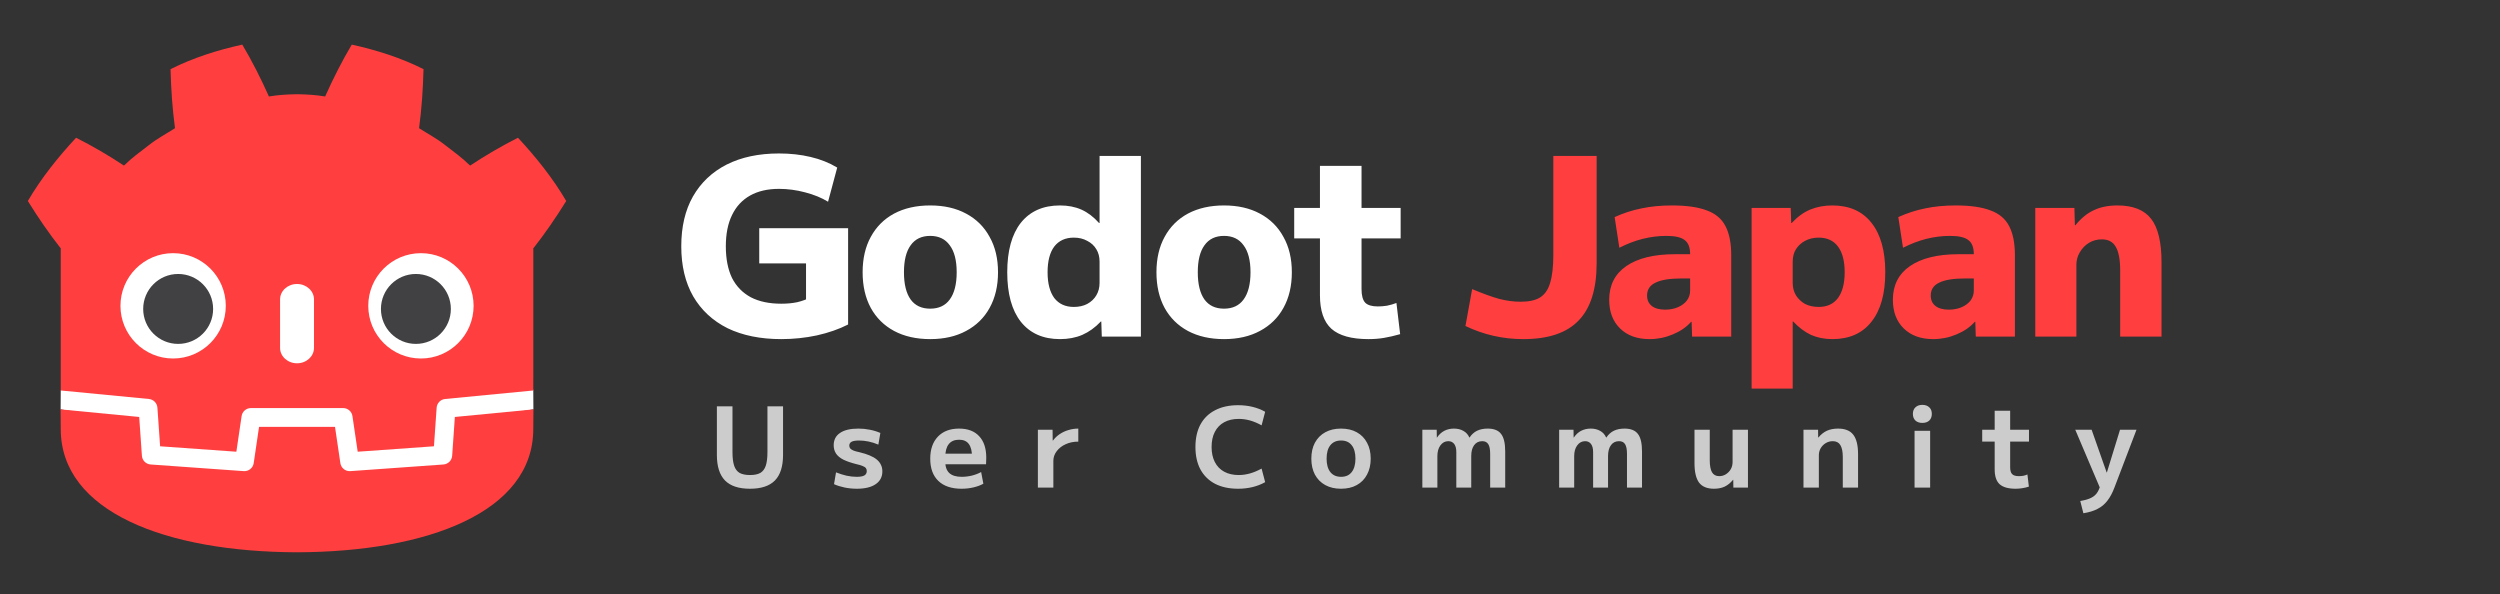 <svg width="202" height="48" viewBox="0 0 202 48" fill="none" xmlns="http://www.w3.org/2000/svg">
<rect x="0" y="0" width="202" height="48" fill="#333333" stroke="none"/>
<path d="M63.127 27.4C61.447 27.4 60.001 27.107 58.787 26.52C57.587 25.92 56.66 25.06 56.007 23.94C55.367 22.82 55.047 21.473 55.047 19.9C55.047 18.327 55.361 16.987 55.987 15.88C56.627 14.76 57.534 13.9 58.707 13.3C59.894 12.7 61.307 12.4 62.947 12.4C63.854 12.4 64.701 12.493 65.487 12.68C66.287 12.867 67.007 13.153 67.647 13.54L66.907 16.3C66.387 15.98 65.767 15.727 65.047 15.54C64.341 15.353 63.641 15.26 62.947 15.26C62.027 15.26 61.247 15.44 60.607 15.8C59.967 16.16 59.48 16.687 59.147 17.38C58.814 18.06 58.647 18.9 58.647 19.9C58.647 20.913 58.814 21.767 59.147 22.46C59.494 23.14 60.001 23.66 60.667 24.02C61.334 24.367 62.154 24.54 63.127 24.54C63.594 24.54 64.02 24.5 64.407 24.42C64.807 24.327 65.187 24.187 65.547 24L65.127 24.86V21.28H61.347V18.44H68.527V26.22C67.794 26.593 66.954 26.887 66.007 27.1C65.074 27.3 64.114 27.4 63.127 27.4ZM75.16 27.4C74.04 27.4 73.066 27.18 72.24 26.74C71.426 26.3 70.8 25.68 70.36 24.88C69.92 24.067 69.7 23.107 69.7 22C69.7 20.893 69.92 19.94 70.36 19.14C70.8 18.327 71.426 17.7 72.24 17.26C73.066 16.82 74.04 16.6 75.16 16.6C76.28 16.6 77.246 16.82 78.06 17.26C78.886 17.7 79.52 18.327 79.96 19.14C80.413 19.94 80.64 20.893 80.64 22C80.64 23.107 80.413 24.067 79.96 24.88C79.52 25.68 78.886 26.3 78.06 26.74C77.246 27.18 76.28 27.4 75.16 27.4ZM75.16 24.94C75.853 24.94 76.38 24.693 76.74 24.2C77.113 23.693 77.3 22.96 77.3 22C77.3 21.04 77.113 20.313 76.74 19.82C76.38 19.313 75.853 19.06 75.16 19.06C74.466 19.06 73.94 19.313 73.58 19.82C73.22 20.313 73.04 21.04 73.04 22C73.04 22.96 73.22 23.693 73.58 24.2C73.94 24.693 74.466 24.94 75.16 24.94ZM85.645 27.4C84.285 27.4 83.231 26.933 82.485 26C81.751 25.067 81.385 23.733 81.385 22C81.385 20.267 81.751 18.933 82.485 18C83.231 17.067 84.285 16.6 85.645 16.6C86.298 16.6 86.878 16.713 87.385 16.94C87.891 17.167 88.365 17.527 88.805 18.02H88.845V12.6H92.185V27.2H89.025L88.985 25.98H88.945C88.492 26.46 87.992 26.82 87.445 27.06C86.912 27.287 86.311 27.4 85.645 27.4ZM86.765 24.8C87.178 24.8 87.538 24.72 87.845 24.56C88.165 24.387 88.412 24.153 88.585 23.86C88.758 23.567 88.845 23.233 88.845 22.86V21.14C88.845 20.753 88.758 20.42 88.585 20.14C88.412 19.847 88.165 19.62 87.845 19.46C87.538 19.287 87.178 19.2 86.765 19.2C86.085 19.2 85.558 19.44 85.185 19.92C84.825 20.4 84.645 21.093 84.645 22C84.645 22.893 84.825 23.587 85.185 24.08C85.558 24.56 86.085 24.8 86.765 24.8ZM98.901 27.4C97.781 27.4 96.808 27.18 95.981 26.74C95.168 26.3 94.541 25.68 94.101 24.88C93.661 24.067 93.441 23.107 93.441 22C93.441 20.893 93.661 19.94 94.101 19.14C94.541 18.327 95.168 17.7 95.981 17.26C96.808 16.82 97.781 16.6 98.901 16.6C100.021 16.6 100.988 16.82 101.801 17.26C102.628 17.7 103.261 18.327 103.701 19.14C104.154 19.94 104.381 20.893 104.381 22C104.381 23.107 104.154 24.067 103.701 24.88C103.261 25.68 102.628 26.3 101.801 26.74C100.988 27.18 100.021 27.4 98.901 27.4ZM98.901 24.94C99.594 24.94 100.121 24.693 100.481 24.2C100.854 23.693 101.041 22.96 101.041 22C101.041 21.04 100.854 20.313 100.481 19.82C100.121 19.313 99.594 19.06 98.901 19.06C98.208 19.06 97.681 19.313 97.321 19.82C96.961 20.313 96.781 21.04 96.781 22C96.781 22.96 96.961 23.693 97.321 24.2C97.681 24.693 98.208 24.94 98.901 24.94ZM110.572 27.4C109.199 27.4 108.199 27.12 107.572 26.56C106.959 26 106.652 25.1 106.652 23.86V19.26H104.572V16.8H106.652V13.4H110.012V16.8H113.172V19.26H110.012V23.36C110.012 23.88 110.112 24.247 110.312 24.46C110.512 24.66 110.852 24.76 111.332 24.76C111.572 24.76 111.819 24.74 112.072 24.7C112.339 24.647 112.592 24.573 112.832 24.48L113.132 27C112.665 27.133 112.232 27.233 111.832 27.3C111.445 27.367 111.025 27.4 110.572 27.4Z" fill="white"/>
<path d="M123.089 27.4C121.435 27.4 119.875 27.047 118.409 26.34L118.949 23.36C119.842 23.733 120.582 24 121.169 24.16C121.755 24.307 122.322 24.38 122.869 24.38C123.535 24.38 124.055 24.267 124.429 24.04C124.815 23.8 125.089 23.407 125.249 22.86C125.422 22.3 125.509 21.547 125.509 20.6V12.6H129.009V21.26C129.009 23.353 128.522 24.9 127.549 25.9C126.589 26.9 125.102 27.4 123.089 27.4ZM133.283 27.4C132.283 27.4 131.489 27.113 130.903 26.54C130.316 25.967 130.023 25.193 130.023 24.22C130.023 23.047 130.483 22.14 131.403 21.5C132.336 20.86 133.649 20.54 135.343 20.54H136.563C136.563 19.993 136.416 19.613 136.123 19.4C135.843 19.173 135.349 19.06 134.643 19.06C134.003 19.06 133.363 19.14 132.723 19.3C132.096 19.46 131.469 19.7 130.843 20.02L130.463 17.54C131.169 17.22 131.889 16.987 132.623 16.84C133.369 16.68 134.196 16.6 135.103 16.6C136.276 16.6 137.209 16.733 137.903 17C138.609 17.253 139.116 17.68 139.423 18.28C139.729 18.867 139.883 19.647 139.883 20.62V27.2H136.723L136.683 26H136.643C136.269 26.427 135.776 26.767 135.163 27.02C134.563 27.273 133.936 27.4 133.283 27.4ZM134.543 25.02C134.929 25.02 135.276 24.953 135.583 24.82C135.889 24.687 136.129 24.507 136.303 24.28C136.476 24.04 136.563 23.773 136.563 23.48V22.5H135.843C134.909 22.5 134.216 22.613 133.763 22.84C133.309 23.053 133.083 23.4 133.083 23.88C133.083 24.24 133.209 24.52 133.463 24.72C133.716 24.92 134.076 25.02 134.543 25.02ZM148.05 16.6C149.423 16.6 150.477 17.067 151.21 18C151.957 18.933 152.33 20.267 152.33 22C152.33 23.733 151.957 25.067 151.21 26C150.477 26.933 149.423 27.4 148.05 27.4C147.423 27.4 146.85 27.287 146.33 27.06C145.823 26.82 145.343 26.46 144.89 25.98H144.85V31.4H141.53V16.8H144.69L144.73 18.02H144.77C145.223 17.527 145.717 17.167 146.25 16.94C146.797 16.713 147.397 16.6 148.05 16.6ZM146.95 19.2C146.537 19.2 146.17 19.287 145.85 19.46C145.543 19.62 145.297 19.847 145.11 20.14C144.937 20.42 144.85 20.753 144.85 21.14V22.86C144.85 23.233 144.937 23.567 145.11 23.86C145.297 24.153 145.543 24.387 145.85 24.56C146.17 24.72 146.537 24.8 146.95 24.8C147.63 24.8 148.15 24.56 148.51 24.08C148.87 23.587 149.05 22.893 149.05 22C149.05 21.093 148.87 20.4 148.51 19.92C148.15 19.44 147.63 19.2 146.95 19.2ZM156.204 27.4C155.204 27.4 154.41 27.113 153.824 26.54C153.237 25.967 152.944 25.193 152.944 24.22C152.944 23.047 153.404 22.14 154.324 21.5C155.257 20.86 156.57 20.54 158.264 20.54H159.484C159.484 19.993 159.337 19.613 159.044 19.4C158.764 19.173 158.27 19.06 157.564 19.06C156.924 19.06 156.284 19.14 155.644 19.3C155.017 19.46 154.39 19.7 153.764 20.02L153.384 17.54C154.09 17.22 154.81 16.987 155.544 16.84C156.29 16.68 157.117 16.6 158.024 16.6C159.197 16.6 160.13 16.733 160.824 17C161.53 17.253 162.037 17.68 162.344 18.28C162.65 18.867 162.804 19.647 162.804 20.62V27.2H159.644L159.604 26H159.564C159.19 26.427 158.697 26.767 158.084 27.02C157.484 27.273 156.857 27.4 156.204 27.4ZM157.464 25.02C157.85 25.02 158.197 24.953 158.504 24.82C158.81 24.687 159.05 24.507 159.224 24.28C159.397 24.04 159.484 23.773 159.484 23.48V22.5H158.764C157.83 22.5 157.137 22.613 156.684 22.84C156.23 23.053 156.004 23.4 156.004 23.88C156.004 24.24 156.13 24.52 156.384 24.72C156.637 24.92 156.997 25.02 157.464 25.02ZM164.451 27.2V16.8H167.611L167.651 18.2H167.691C168.158 17.627 168.658 17.22 169.191 16.98C169.724 16.727 170.358 16.6 171.091 16.6C172.344 16.6 173.251 16.96 173.811 17.68C174.371 18.4 174.651 19.573 174.651 21.2V27.2H171.311V21.86C171.311 20.98 171.191 20.34 170.951 19.94C170.724 19.54 170.351 19.34 169.831 19.34C169.444 19.34 169.098 19.433 168.791 19.62C168.484 19.807 168.238 20.06 168.051 20.38C167.864 20.687 167.771 21.027 167.771 21.4V27.2H164.451Z" fill="#FF3F3F"/>
<path d="M60.597 39.49C59.691 39.49 59.019 39.268 58.581 38.824C58.143 38.374 57.924 37.687 57.924 36.763V32.83H59.184V36.52C59.184 36.988 59.229 37.357 59.319 37.627C59.409 37.897 59.556 38.092 59.76 38.212C59.97 38.326 60.249 38.383 60.597 38.383C60.951 38.383 61.23 38.326 61.434 38.212C61.638 38.092 61.785 37.897 61.875 37.627C61.965 37.357 62.01 36.988 62.01 36.52V32.83H63.27V36.763C63.27 37.687 63.051 38.374 62.613 38.824C62.175 39.268 61.503 39.49 60.597 39.49ZM69.234 39.49C68.898 39.49 68.568 39.457 68.244 39.391C67.926 39.325 67.641 39.235 67.389 39.121L67.551 38.167C67.839 38.281 68.124 38.371 68.406 38.437C68.688 38.497 68.961 38.527 69.225 38.527C69.501 38.527 69.705 38.491 69.837 38.419C69.969 38.341 70.035 38.221 70.035 38.059C70.035 37.963 70.011 37.885 69.963 37.825C69.915 37.759 69.828 37.702 69.702 37.654C69.582 37.6 69.411 37.549 69.189 37.501C68.763 37.393 68.415 37.273 68.145 37.141C67.875 37.003 67.677 36.838 67.551 36.646C67.425 36.454 67.362 36.232 67.362 35.98C67.362 35.542 67.533 35.209 67.875 34.981C68.217 34.747 68.712 34.63 69.36 34.63C69.672 34.63 69.975 34.66 70.269 34.72C70.563 34.774 70.851 34.861 71.133 34.981L70.971 35.926C70.707 35.812 70.443 35.728 70.179 35.674C69.915 35.62 69.657 35.593 69.405 35.593C69.135 35.593 68.937 35.626 68.811 35.692C68.685 35.758 68.622 35.863 68.622 36.007C68.622 36.091 68.646 36.166 68.694 36.232C68.748 36.292 68.835 36.349 68.955 36.403C69.075 36.451 69.237 36.496 69.441 36.538C69.765 36.616 70.041 36.703 70.269 36.799C70.503 36.895 70.695 37.006 70.845 37.132C70.995 37.258 71.106 37.399 71.178 37.555C71.256 37.711 71.295 37.888 71.295 38.086C71.295 38.53 71.115 38.875 70.755 39.121C70.395 39.367 69.888 39.49 69.234 39.49ZM77.692 39.49C76.882 39.49 76.258 39.28 75.82 38.86C75.382 38.44 75.163 37.84 75.163 37.06C75.163 36.304 75.37 35.71 75.784 35.278C76.198 34.846 76.768 34.63 77.494 34.63C78.196 34.63 78.736 34.834 79.114 35.242C79.498 35.65 79.69 36.229 79.69 36.979C79.69 37.063 79.687 37.159 79.681 37.267C79.681 37.375 79.678 37.456 79.672 37.51H75.856V36.655H78.709L78.538 36.916C78.538 36.448 78.451 36.1 78.277 35.872C78.109 35.644 77.848 35.53 77.494 35.53C77.122 35.53 76.843 35.65 76.657 35.89C76.471 36.124 76.378 36.475 76.378 36.943V37.303C76.378 37.711 76.486 38.017 76.702 38.221C76.924 38.425 77.257 38.527 77.701 38.527C77.977 38.527 78.253 38.494 78.529 38.428C78.811 38.356 79.06 38.26 79.276 38.14L79.456 39.085C79.228 39.211 78.961 39.31 78.655 39.382C78.349 39.454 78.028 39.49 77.692 39.49ZM83.86 39.4V34.72H85.048L85.057 35.593H85.084C85.24 35.383 85.423 35.209 85.633 35.071C85.849 34.927 86.083 34.819 86.335 34.747C86.593 34.669 86.857 34.63 87.127 34.63V35.683C86.755 35.683 86.416 35.752 86.11 35.89C85.804 36.028 85.561 36.217 85.381 36.457C85.201 36.691 85.111 36.952 85.111 37.24V39.4H83.86ZM100.038 39.49C99.318 39.49 98.7 39.358 98.184 39.094C97.668 38.824 97.272 38.437 96.996 37.933C96.726 37.429 96.591 36.823 96.591 36.115C96.591 35.407 96.726 34.801 96.996 34.297C97.272 33.793 97.668 33.409 98.184 33.145C98.7 32.875 99.318 32.74 100.038 32.74C100.86 32.74 101.589 32.917 102.225 33.271L101.937 34.369C101.319 34.021 100.704 33.847 100.092 33.847C99.636 33.847 99.243 33.937 98.913 34.117C98.583 34.297 98.331 34.558 98.157 34.9C97.983 35.236 97.896 35.641 97.896 36.115C97.896 36.583 97.983 36.988 98.157 37.33C98.331 37.672 98.583 37.933 98.913 38.113C99.243 38.293 99.636 38.383 100.092 38.383C100.692 38.383 101.307 38.209 101.937 37.861L102.225 38.959C101.589 39.313 100.86 39.49 100.038 39.49ZM108.35 39.49C107.864 39.49 107.441 39.391 107.081 39.193C106.721 38.995 106.442 38.713 106.244 38.347C106.052 37.981 105.956 37.552 105.956 37.06C105.956 36.562 106.052 36.133 106.244 35.773C106.442 35.407 106.721 35.125 107.081 34.927C107.441 34.729 107.864 34.63 108.35 34.63C108.848 34.63 109.274 34.729 109.628 34.927C109.988 35.125 110.264 35.407 110.456 35.773C110.654 36.133 110.753 36.562 110.753 37.06C110.753 37.552 110.654 37.981 110.456 38.347C110.264 38.713 109.988 38.995 109.628 39.193C109.274 39.391 108.848 39.49 108.35 39.49ZM108.359 38.527C108.731 38.527 109.016 38.401 109.214 38.149C109.418 37.891 109.52 37.528 109.52 37.06C109.52 36.586 109.418 36.223 109.214 35.971C109.016 35.719 108.731 35.593 108.359 35.593C107.987 35.593 107.699 35.719 107.495 35.971C107.291 36.223 107.189 36.586 107.189 37.06C107.189 37.528 107.291 37.891 107.495 38.149C107.699 38.401 107.987 38.527 108.359 38.527ZM114.925 39.4V34.72H116.086L116.095 35.35H116.113C116.275 35.11 116.47 34.93 116.698 34.81C116.932 34.69 117.193 34.63 117.481 34.63C117.775 34.63 118.03 34.693 118.246 34.819C118.462 34.939 118.621 35.116 118.723 35.35H118.741C118.909 35.098 119.113 34.915 119.353 34.801C119.593 34.687 119.878 34.63 120.208 34.63C120.712 34.63 121.072 34.774 121.288 35.062C121.51 35.344 121.621 35.821 121.621 36.493V39.4H120.406V36.673C120.406 36.313 120.355 36.052 120.253 35.89C120.151 35.728 119.989 35.647 119.767 35.647C119.485 35.647 119.266 35.755 119.11 35.971C118.954 36.181 118.876 36.475 118.876 36.853V39.4H117.67V36.52C117.67 36.238 117.613 36.022 117.499 35.872C117.385 35.722 117.226 35.647 117.022 35.647C116.764 35.647 116.551 35.761 116.383 35.989C116.221 36.211 116.14 36.499 116.14 36.853V39.4H114.925ZM125.979 39.4V34.72H127.14L127.149 35.35H127.167C127.329 35.11 127.524 34.93 127.752 34.81C127.986 34.69 128.247 34.63 128.535 34.63C128.829 34.63 129.084 34.693 129.3 34.819C129.516 34.939 129.675 35.116 129.777 35.35H129.795C129.963 35.098 130.167 34.915 130.407 34.801C130.647 34.687 130.932 34.63 131.262 34.63C131.766 34.63 132.126 34.774 132.342 35.062C132.564 35.344 132.675 35.821 132.675 36.493V39.4H131.46V36.673C131.46 36.313 131.409 36.052 131.307 35.89C131.205 35.728 131.043 35.647 130.821 35.647C130.539 35.647 130.32 35.755 130.164 35.971C130.008 36.181 129.93 36.475 129.93 36.853V39.4H128.724V36.52C128.724 36.238 128.667 36.022 128.553 35.872C128.439 35.722 128.28 35.647 128.076 35.647C127.818 35.647 127.605 35.761 127.437 35.989C127.275 36.211 127.194 36.499 127.194 36.853V39.4H125.979ZM138.49 39.49C137.938 39.49 137.536 39.325 137.284 38.995C137.038 38.659 136.915 38.134 136.915 37.42V34.72H138.148V37.177C138.148 37.621 138.208 37.948 138.328 38.158C138.454 38.368 138.649 38.473 138.913 38.473C139.111 38.473 139.291 38.422 139.453 38.32C139.621 38.212 139.753 38.074 139.849 37.906C139.945 37.732 139.993 37.54 139.993 37.33V34.72H141.235V39.4H140.056L140.047 38.77H140.029C139.825 39.016 139.6 39.199 139.354 39.319C139.108 39.433 138.82 39.49 138.49 39.49ZM145.721 39.4V34.72H146.9L146.909 35.35H146.927C147.137 35.098 147.368 34.915 147.62 34.801C147.878 34.687 148.175 34.63 148.511 34.63C149.081 34.63 149.492 34.795 149.744 35.125C150.002 35.455 150.131 35.98 150.131 36.7V39.4H148.898V36.943C148.898 36.499 148.832 36.172 148.7 35.962C148.574 35.752 148.37 35.647 148.088 35.647C147.878 35.647 147.686 35.701 147.512 35.809C147.344 35.911 147.209 36.049 147.107 36.223C147.011 36.391 146.963 36.58 146.963 36.79V39.4H145.721ZM154.696 39.4V34.81H155.956V39.4H154.696ZM155.326 34.171C155.092 34.171 154.906 34.108 154.768 33.982C154.63 33.85 154.561 33.67 154.561 33.442C154.561 33.214 154.63 33.037 154.768 32.911C154.906 32.779 155.092 32.713 155.326 32.713C155.56 32.713 155.746 32.779 155.884 32.911C156.022 33.037 156.091 33.214 156.091 33.442C156.091 33.67 156.022 33.85 155.884 33.982C155.746 34.108 155.56 34.171 155.326 34.171ZM162.862 39.49C162.268 39.49 161.836 39.367 161.566 39.121C161.302 38.875 161.17 38.479 161.17 37.933V35.683H160.162V34.72H161.17V33.19H162.421V34.72H163.942V35.683H162.421V37.753C162.421 38.017 162.475 38.203 162.583 38.311C162.691 38.419 162.871 38.473 163.123 38.473C163.243 38.473 163.36 38.464 163.474 38.446C163.588 38.422 163.702 38.386 163.816 38.338L163.933 39.319C163.747 39.379 163.57 39.421 163.402 39.445C163.234 39.475 163.054 39.49 162.862 39.49ZM168.085 40.48C168.457 40.42 168.754 40.333 168.976 40.219C169.204 40.105 169.378 39.943 169.498 39.733C169.624 39.523 169.717 39.25 169.777 38.914L169.831 39.787L167.68 34.72H169.003L170.218 38.176H170.236L171.298 34.72H172.63L170.848 39.391C170.686 39.823 170.494 40.18 170.272 40.462C170.056 40.744 169.792 40.963 169.48 41.119C169.174 41.281 168.793 41.398 168.337 41.47L168.085 40.48Z" fill="#CCCCCC"/>
<path d="M43.089 31.554C43.089 31.554 43.026 31.165 42.989 31.168L35.929 31.85C35.367 31.904 34.931 32.352 34.892 32.915L34.698 35.695L29.236 36.084L28.864 33.565C28.782 33.005 28.292 32.582 27.726 32.582H20.274C19.708 32.582 19.219 33.005 19.136 33.565L18.764 36.084L13.302 35.695L13.108 32.915C13.069 32.352 12.633 31.904 12.071 31.849L5.008 31.168C4.971 31.165 4.944 31.554 4.908 31.554L4.898 33.082L10.88 34.047L11.076 36.852C11.116 37.419 11.574 37.879 12.142 37.919L19.664 38.456C19.693 38.458 19.721 38.459 19.749 38.459C20.314 38.459 20.803 38.036 20.886 37.476L21.268 34.884H26.732L27.114 37.476C27.197 38.036 27.686 38.459 28.252 38.459C28.28 38.459 28.308 38.458 28.335 38.456L35.858 37.919C36.426 37.879 36.884 37.419 36.924 36.852L37.12 34.047L43.099 33.078L43.089 31.554Z" fill="white"/>
<path d="M4.908 20.034V29.305V30.482V31.554C4.929 31.554 4.95 31.555 4.971 31.557L12.033 32.238C12.403 32.274 12.693 32.571 12.719 32.942L12.937 36.06L19.098 36.499L19.522 33.622C19.577 33.249 19.897 32.972 20.274 32.972H27.726C28.103 32.972 28.423 33.249 28.478 33.622L28.902 36.499L35.063 36.06L35.281 32.942C35.307 32.571 35.597 32.274 35.967 32.238L43.026 31.557C43.047 31.555 43.068 31.554 43.089 31.554V30.635L43.092 30.634V20.034H43.118C44.054 18.84 44.92 17.581 45.75 16.239C44.647 14.362 43.296 12.684 41.852 11.13C40.513 11.804 39.212 12.568 37.983 13.381C37.368 12.77 36.676 12.27 35.996 11.747C35.328 11.21 34.574 10.817 33.86 10.358C34.073 8.774 34.178 7.215 34.22 5.588C32.377 4.66 30.412 4.045 28.424 3.604C27.63 4.938 26.904 6.382 26.272 7.795C25.522 7.669 24.769 7.623 24.015 7.614V7.613C24.009 7.613 24.005 7.614 24 7.614C23.995 7.614 23.991 7.613 23.986 7.613V7.614C23.23 7.623 22.478 7.669 21.728 7.795C21.096 6.382 20.371 4.938 19.576 3.604C17.589 4.045 15.623 4.66 13.78 5.588C13.822 7.215 13.927 8.774 14.141 10.358C13.425 10.817 12.673 11.21 12.004 11.747C11.325 12.27 10.631 12.77 10.016 13.381C8.788 12.568 7.487 11.804 6.147 11.13C4.703 12.684 3.353 14.362 2.25 16.239C3.08 17.581 3.946 18.84 4.882 20.034H4.908Z" fill="#FF3F3F"/>
<path d="M36.753 33.69L36.535 36.824C36.508 37.202 36.208 37.503 35.83 37.53L28.307 38.067C28.289 38.068 28.27 38.069 28.252 38.069C27.878 38.069 27.556 37.794 27.501 37.419L27.069 34.493H20.931L20.5 37.419C20.442 37.813 20.09 38.096 19.693 38.067L12.17 37.53C11.792 37.503 11.492 37.202 11.466 36.824L11.247 33.69L4.896 33.078C4.899 33.76 4.908 34.508 4.908 34.657C4.908 41.364 13.416 44.588 23.987 44.625H24H24.013C34.584 44.588 43.089 41.364 43.089 34.657C43.089 34.505 43.099 33.761 43.102 33.078L36.753 33.69Z" fill="#FF3F3F"/>
<path d="M18.244 24.71C18.244 27.062 16.339 28.967 13.988 28.967C11.639 28.967 9.733 27.062 9.733 24.71C9.733 22.36 11.639 20.456 13.988 20.456C16.339 20.456 18.244 22.36 18.244 24.71Z" fill="white"/>
<path d="M17.22 24.963C17.22 26.523 15.956 27.787 14.395 27.787C12.835 27.787 11.57 26.523 11.57 24.963C11.57 23.403 12.835 22.137 14.395 22.137C15.956 22.137 17.22 23.403 17.22 24.963Z" fill="#414042"/>
<path d="M24 29.354C23.243 29.354 22.63 28.796 22.63 28.109V24.191C22.63 23.504 23.243 22.946 24 22.946C24.756 22.946 25.371 23.504 25.371 24.191V28.109C25.371 28.796 24.756 29.354 24 29.354Z" fill="white"/>
<path d="M29.756 24.71C29.756 27.062 31.661 28.967 34.012 28.967C36.362 28.967 38.267 27.062 38.267 24.71C38.267 22.36 36.362 20.456 34.012 20.456C31.661 20.456 29.756 22.36 29.756 24.71Z" fill="white"/>
<path d="M30.78 24.963C30.78 26.523 32.044 27.787 33.604 27.787C35.165 27.787 36.429 26.523 36.429 24.963C36.429 23.403 35.165 22.137 33.604 22.137C32.044 22.137 30.78 23.403 30.78 24.963Z" fill="#414042"/>
</svg>
